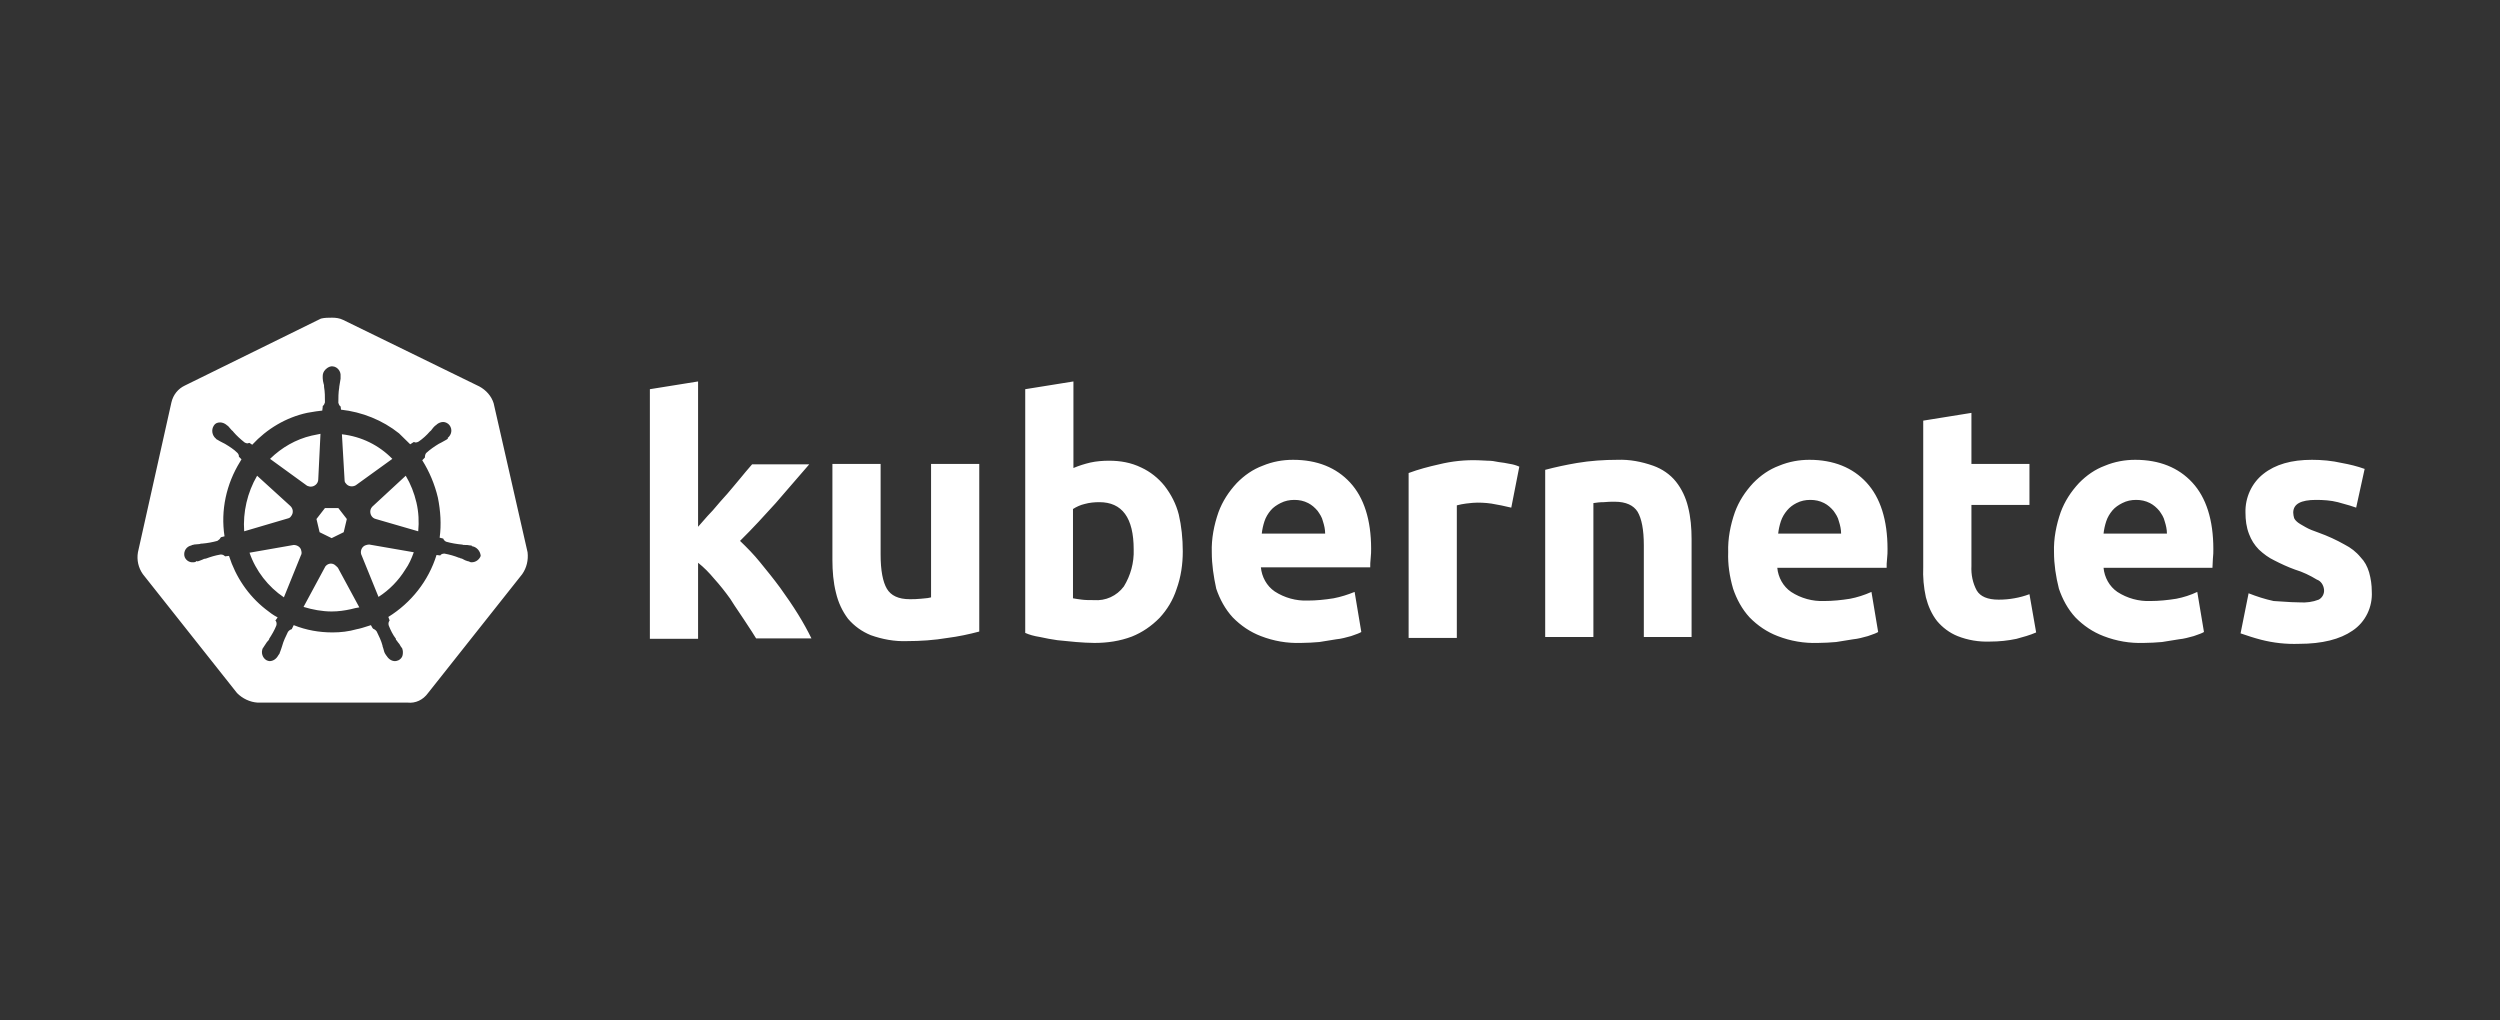 <svg width="196" height="80" viewBox="0 0 196 80" fill="none" xmlns="http://www.w3.org/2000/svg">
<rect x="0" y="0" width="196" height="80" fill="#333333" stroke="none"/>
<path fill-rule="evenodd" clip-rule="evenodd" d="M38.703 31.62C38.528 31.049 38.108 30.585 37.583 30.299L26.911 25.085C26.631 24.942 26.316 24.906 26.036 24.906C25.756 24.906 25.441 24.906 25.161 24.978L14.489 30.228C13.964 30.477 13.579 30.942 13.439 31.549L10.814 43.299C10.709 43.906 10.849 44.513 11.199 45.013L18.582 54.334C19.002 54.763 19.597 55.048 20.192 55.084H31.949C32.579 55.156 33.174 54.87 33.559 54.334L40.942 45.013C41.292 44.513 41.432 43.906 41.362 43.299L38.703 31.62ZM37.058 42.832C37.023 42.832 36.988 42.832 36.988 42.797C36.988 42.761 36.919 42.761 36.849 42.761C36.709 42.725 36.569 42.725 36.429 42.725H36.429C36.359 42.725 36.289 42.725 36.219 42.69H36.184C35.799 42.654 35.379 42.582 34.994 42.475C34.889 42.44 34.784 42.332 34.749 42.225L34.469 42.154C34.609 41.118 34.539 40.047 34.329 39.011C34.084 37.975 33.664 36.975 33.104 36.083L33.314 35.868V35.833C33.314 35.725 33.349 35.583 33.419 35.511C33.734 35.225 34.049 35.011 34.399 34.797L34.609 34.69C34.679 34.654 34.74 34.618 34.801 34.583L34.801 34.583C34.863 34.547 34.924 34.511 34.994 34.475C35.011 34.458 35.029 34.449 35.046 34.44C35.064 34.431 35.081 34.422 35.099 34.404C35.12 34.382 35.115 34.373 35.108 34.362C35.104 34.355 35.099 34.346 35.099 34.333C35.414 34.083 35.484 33.654 35.239 33.333C35.134 33.19 34.924 33.083 34.749 33.083C34.574 33.083 34.399 33.154 34.259 33.261L34.224 33.297C34.189 33.333 34.154 33.368 34.119 33.368C34.014 33.475 33.909 33.583 33.839 33.69C33.815 33.74 33.773 33.772 33.739 33.799C33.724 33.811 33.71 33.822 33.699 33.833C33.454 34.118 33.139 34.404 32.824 34.618C32.754 34.654 32.684 34.69 32.614 34.69C32.58 34.69 32.51 34.69 32.474 34.654H32.44L32.16 34.833C32.02 34.69 31.871 34.547 31.722 34.404C31.573 34.261 31.425 34.118 31.285 33.975C29.99 32.94 28.381 32.297 26.736 32.118L26.701 31.833V31.868C26.596 31.797 26.561 31.69 26.526 31.583C26.526 31.19 26.526 30.797 26.596 30.368V30.333C26.596 30.297 26.605 30.261 26.613 30.226C26.622 30.19 26.631 30.154 26.631 30.118C26.648 30.047 26.657 29.976 26.666 29.904L26.666 29.904C26.675 29.833 26.683 29.761 26.701 29.69V29.476C26.736 29.118 26.456 28.761 26.106 28.726C25.896 28.69 25.686 28.797 25.511 28.976C25.371 29.118 25.301 29.297 25.301 29.476V29.654C25.301 29.797 25.336 29.94 25.371 30.083C25.406 30.154 25.406 30.226 25.406 30.297V30.333C25.476 30.726 25.476 31.118 25.476 31.547C25.441 31.654 25.406 31.761 25.301 31.833V31.904L25.266 32.19C24.937 32.22 24.608 32.277 24.256 32.337L24.256 32.337L24.076 32.368C22.432 32.725 20.927 33.618 19.773 34.868L19.563 34.725H19.528C19.513 34.725 19.499 34.732 19.482 34.739C19.458 34.749 19.429 34.761 19.388 34.761C19.318 34.761 19.248 34.725 19.178 34.69C18.863 34.44 18.548 34.154 18.303 33.868C18.279 33.819 18.237 33.786 18.202 33.759L18.202 33.759C18.187 33.747 18.174 33.736 18.163 33.725C18.11 33.672 18.067 33.618 18.023 33.565C17.979 33.511 17.936 33.458 17.883 33.404C17.866 33.386 17.848 33.377 17.831 33.368C17.813 33.359 17.796 33.35 17.778 33.333L17.743 33.297C17.603 33.19 17.428 33.118 17.253 33.118C17.043 33.118 16.868 33.19 16.763 33.368C16.553 33.69 16.623 34.118 16.903 34.368C16.938 34.368 16.938 34.404 16.938 34.404C16.938 34.404 17.008 34.475 17.043 34.475C17.148 34.547 17.288 34.618 17.428 34.69L17.638 34.797C17.988 35.011 18.338 35.225 18.618 35.511C18.682 35.576 18.746 35.701 18.73 35.804L18.723 35.797V35.833C18.726 35.823 18.728 35.814 18.73 35.804L18.933 36.011C18.915 36.047 18.898 36.074 18.88 36.1L18.88 36.1C18.863 36.127 18.845 36.154 18.828 36.19C17.743 37.94 17.288 40.011 17.603 42.047L17.323 42.118C17.323 42.154 17.288 42.154 17.288 42.154C17.253 42.261 17.148 42.332 17.043 42.404C16.658 42.511 16.273 42.582 15.854 42.618C15.784 42.618 15.713 42.618 15.643 42.654C15.573 42.654 15.504 42.663 15.434 42.672C15.364 42.681 15.294 42.69 15.224 42.69C15.209 42.69 15.195 42.696 15.178 42.703C15.154 42.713 15.125 42.725 15.084 42.725C15.049 42.725 15.049 42.725 15.014 42.761C14.629 42.832 14.384 43.19 14.454 43.582C14.524 43.904 14.839 44.118 15.154 44.082C15.224 44.082 15.259 44.082 15.329 44.047C15.346 44.047 15.355 44.047 15.359 44.042C15.364 44.038 15.364 44.029 15.364 44.011C15.364 43.986 15.415 43.996 15.457 44.004C15.476 44.008 15.493 44.011 15.504 44.011C15.591 43.989 15.679 43.952 15.758 43.919C15.805 43.9 15.849 43.881 15.889 43.868C15.958 43.832 16.028 43.797 16.098 43.797H16.133C16.518 43.654 16.868 43.547 17.288 43.475H17.323C17.428 43.475 17.533 43.511 17.603 43.582C17.638 43.582 17.638 43.618 17.638 43.618L17.953 43.582C18.478 45.225 19.458 46.69 20.822 47.761C21.137 48.011 21.417 48.225 21.767 48.404L21.592 48.654C21.592 48.689 21.627 48.689 21.627 48.689C21.697 48.797 21.697 48.939 21.662 49.047C21.522 49.404 21.312 49.761 21.102 50.082V50.118C21.067 50.189 21.032 50.225 20.962 50.297C20.923 50.337 20.884 50.399 20.838 50.472C20.803 50.528 20.763 50.591 20.717 50.654C20.7 50.672 20.691 50.689 20.682 50.707C20.674 50.725 20.665 50.743 20.647 50.761C20.647 50.761 20.647 50.797 20.612 50.797C20.437 51.154 20.577 51.582 20.892 51.761C20.962 51.797 21.067 51.832 21.137 51.832C21.417 51.832 21.662 51.654 21.802 51.404C21.802 51.404 21.802 51.368 21.837 51.368C21.837 51.332 21.872 51.297 21.907 51.261C21.924 51.189 21.951 51.127 21.977 51.064C22.003 51.002 22.029 50.939 22.047 50.868L22.117 50.654C22.222 50.261 22.397 49.904 22.572 49.547C22.642 49.439 22.747 49.368 22.852 49.332C22.869 49.332 22.878 49.332 22.882 49.328C22.887 49.323 22.887 49.315 22.887 49.297L23.027 49.011C24.006 49.404 25.021 49.582 26.071 49.582C26.701 49.582 27.331 49.511 27.961 49.332C28.248 49.279 28.535 49.186 28.807 49.098C28.9 49.068 28.991 49.038 29.08 49.011L29.22 49.261C29.255 49.261 29.255 49.261 29.255 49.297C29.36 49.332 29.465 49.404 29.535 49.511C29.71 49.868 29.885 50.225 29.99 50.618V50.654L30.06 50.868C30.095 51.011 30.13 51.154 30.2 51.261C30.218 51.279 30.226 51.297 30.235 51.314C30.244 51.332 30.253 51.35 30.27 51.368C30.27 51.368 30.27 51.404 30.305 51.404C30.445 51.654 30.69 51.832 30.97 51.832C31.053 51.832 31.114 51.81 31.188 51.783C31.207 51.776 31.228 51.768 31.25 51.761C31.39 51.689 31.53 51.547 31.565 51.368C31.6 51.189 31.6 51.011 31.53 50.832C31.53 50.797 31.495 50.797 31.495 50.797C31.495 50.761 31.46 50.725 31.425 50.689C31.355 50.547 31.285 50.439 31.18 50.332C31.145 50.261 31.11 50.225 31.04 50.154V50.082C30.795 49.761 30.62 49.404 30.48 49.047C30.445 48.939 30.445 48.797 30.515 48.689C30.515 48.654 30.55 48.654 30.55 48.654L30.445 48.368C32.23 47.261 33.594 45.547 34.224 43.511L34.504 43.547C34.539 43.547 34.539 43.511 34.539 43.511C34.609 43.44 34.714 43.404 34.819 43.404H34.854C35.239 43.475 35.624 43.582 35.974 43.725H36.009L36.009 43.725C36.079 43.761 36.149 43.797 36.219 43.797C36.255 43.815 36.289 43.834 36.321 43.851C36.415 43.903 36.5 43.949 36.603 43.975C36.618 43.975 36.633 43.981 36.65 43.989C36.673 43.999 36.703 44.011 36.743 44.011C36.779 44.011 36.779 44.011 36.813 44.047C36.883 44.082 36.919 44.082 36.988 44.082C37.303 44.082 37.583 43.868 37.688 43.582C37.653 43.19 37.373 42.904 37.058 42.832ZM26.946 41.725L26.001 42.19L25.056 41.725L24.811 40.69L25.476 39.833H26.526L27.191 40.69L26.946 41.725ZM32.65 39.404C32.824 40.154 32.859 40.904 32.789 41.654L29.465 40.69C29.15 40.618 28.975 40.297 29.045 39.975C29.08 39.868 29.115 39.797 29.185 39.725L31.81 37.297C32.195 37.94 32.474 38.654 32.65 39.404ZM30.76 35.975L27.891 38.047C27.646 38.19 27.296 38.154 27.121 37.904C27.051 37.833 27.016 37.761 27.016 37.654L26.806 34.047C28.346 34.225 29.71 34.904 30.76 35.975ZM24.426 34.154L25.126 34.011L24.951 37.583C24.951 37.904 24.671 38.154 24.356 38.154C24.273 38.154 24.212 38.132 24.138 38.105C24.119 38.097 24.098 38.09 24.076 38.083L21.172 35.975C22.082 35.083 23.202 34.44 24.426 34.154ZM20.157 37.297L22.747 39.654C22.992 39.868 23.027 40.225 22.817 40.475C22.747 40.583 22.677 40.618 22.537 40.654L19.143 41.654C19.038 40.154 19.388 38.618 20.157 37.297ZM19.563 43.332L23.027 42.725C23.307 42.725 23.587 42.904 23.622 43.19C23.657 43.297 23.657 43.44 23.587 43.547L22.257 46.832C21.032 46.011 20.052 44.761 19.563 43.332ZM27.506 47.761C27.016 47.868 26.526 47.939 26.001 47.939C25.266 47.939 24.496 47.797 23.797 47.582L25.511 44.404C25.686 44.19 25.966 44.118 26.211 44.261C26.316 44.332 26.386 44.404 26.491 44.511L26.491 44.511L26.491 44.511L28.171 47.618C27.961 47.654 27.751 47.689 27.506 47.761ZM31.775 44.654C31.25 45.511 30.515 46.261 29.675 46.797L28.311 43.44C28.241 43.154 28.381 42.868 28.625 42.761C28.73 42.725 28.835 42.69 28.94 42.69L32.44 43.297C32.265 43.797 32.055 44.261 31.775 44.654ZM181.784 47.013C181.329 47.192 180.804 47.263 180.314 47.227C179.853 47.227 179.406 47.196 178.955 47.165C178.722 47.149 178.488 47.132 178.25 47.12C177.585 46.977 176.92 46.763 176.29 46.513L175.66 49.656C176.185 49.834 176.71 50.013 177.27 50.156C178.25 50.406 179.229 50.513 180.244 50.477C182.064 50.477 183.463 50.12 184.443 49.441C185.458 48.763 186.018 47.584 185.948 46.37C185.948 45.87 185.878 45.37 185.738 44.87C185.598 44.406 185.388 44.013 185.073 43.692C184.723 43.263 184.303 42.942 183.813 42.692C183.183 42.334 182.484 42.013 181.784 41.763C181.364 41.62 181.014 41.477 180.769 41.335C180.698 41.293 180.631 41.255 180.567 41.219C180.409 41.13 180.274 41.054 180.174 40.977C180.034 40.87 179.929 40.763 179.859 40.62L179.859 40.62C179.824 40.477 179.789 40.334 179.789 40.192C179.789 39.513 180.384 39.192 181.574 39.192C182.134 39.192 182.728 39.227 183.288 39.37C183.434 39.413 183.576 39.452 183.717 39.491C184.051 39.583 184.378 39.673 184.723 39.799L185.388 36.763C184.793 36.549 184.198 36.406 183.603 36.299C182.833 36.12 182.029 36.049 181.259 36.049C179.649 36.049 178.389 36.406 177.445 37.156C176.535 37.87 176.01 39.013 176.045 40.192C176.045 40.763 176.115 41.335 176.325 41.87C176.5 42.334 176.745 42.727 177.095 43.084C177.48 43.442 177.865 43.727 178.32 43.942C178.809 44.192 179.334 44.442 179.929 44.656C180.524 44.834 181.119 45.12 181.644 45.442C181.959 45.549 182.169 45.87 182.204 46.227C182.239 46.549 182.064 46.87 181.784 47.013ZM161.558 40.156C161.209 41.156 160.999 42.227 161.034 43.299C161.034 44.227 161.174 45.192 161.419 46.156C161.698 46.977 162.118 47.763 162.713 48.406C163.343 49.049 164.078 49.549 164.918 49.87C165.932 50.263 166.982 50.441 168.067 50.406C168.557 50.406 169.047 50.37 169.502 50.334C169.991 50.263 170.411 50.191 170.831 50.12C171.216 50.084 171.601 49.977 171.986 49.87C172.07 49.838 172.154 49.809 172.237 49.781C172.431 49.714 172.619 49.649 172.791 49.549L172.266 46.406C171.741 46.656 171.181 46.834 170.621 46.942C169.956 47.049 169.257 47.12 168.592 47.12C167.682 47.156 166.772 46.906 166.002 46.406C165.373 45.977 164.988 45.263 164.918 44.513H173.456C173.456 44.414 173.463 44.314 173.471 44.208C173.481 44.084 173.491 43.952 173.491 43.799C173.526 43.513 173.526 43.263 173.526 43.049V43.049C173.526 40.763 172.966 39.013 171.881 37.835C170.796 36.656 169.292 36.049 167.402 36.049C166.597 36.049 165.792 36.192 165.023 36.513C164.253 36.799 163.588 37.263 162.993 37.87C162.363 38.549 161.873 39.299 161.558 40.156ZM169.712 40.87C169.817 41.192 169.887 41.513 169.887 41.834H164.918C164.953 41.513 165.023 41.192 165.128 40.87C165.233 40.549 165.408 40.263 165.618 40.013C165.827 39.763 166.107 39.585 166.387 39.442C166.737 39.263 167.087 39.192 167.472 39.192C167.857 39.192 168.207 39.263 168.557 39.442C168.837 39.585 169.082 39.799 169.292 40.049C169.467 40.299 169.642 40.549 169.712 40.87ZM154.56 32.37L150.781 32.978V44.442C150.746 45.227 150.816 46.049 150.991 46.834C151.166 47.513 151.446 48.156 151.866 48.691C152.286 49.191 152.846 49.62 153.475 49.87C154.28 50.191 155.155 50.334 156.03 50.299C156.73 50.299 157.429 50.227 158.094 50.084C158.619 49.941 159.144 49.799 159.634 49.584L159.109 46.584C158.724 46.727 158.339 46.834 157.919 46.906C157.534 46.977 157.115 47.013 156.695 47.013C155.82 47.013 155.26 46.763 154.98 46.299C154.665 45.727 154.525 45.049 154.56 44.37V39.585H159.109V36.37H154.56V32.37ZM136.015 40.156C135.665 41.156 135.455 42.227 135.49 43.299C135.455 44.227 135.595 45.192 135.875 46.156C136.155 46.977 136.574 47.763 137.169 48.406C137.799 49.049 138.534 49.549 139.374 49.87C140.389 50.263 141.438 50.441 142.523 50.406C143.013 50.406 143.503 50.37 143.958 50.334C144.447 50.263 144.867 50.191 145.287 50.12L145.287 50.12C145.672 50.084 146.057 49.977 146.442 49.87C146.526 49.838 146.61 49.809 146.693 49.781C146.887 49.714 147.075 49.649 147.247 49.549L146.722 46.406C146.162 46.656 145.602 46.834 145.042 46.942C144.378 47.049 143.678 47.12 143.013 47.12C142.103 47.156 141.193 46.906 140.424 46.406C139.794 45.977 139.409 45.263 139.339 44.513H147.912C147.912 44.299 147.912 44.084 147.947 43.799C147.982 43.513 147.982 43.263 147.982 43.049C147.982 40.763 147.422 39.013 146.337 37.835C145.252 36.656 143.748 36.049 141.858 36.049C141.053 36.049 140.249 36.192 139.479 36.513C138.709 36.799 138.044 37.263 137.449 37.87C136.819 38.549 136.329 39.299 136.015 40.156ZM144.168 40.87C144.273 41.192 144.343 41.513 144.343 41.834H139.409C139.444 41.513 139.514 41.192 139.619 40.87C139.724 40.549 139.899 40.263 140.109 40.013C140.319 39.763 140.563 39.585 140.843 39.442C141.193 39.263 141.543 39.192 141.928 39.192C142.313 39.192 142.663 39.263 143.013 39.442C143.293 39.585 143.538 39.799 143.748 40.049C143.923 40.299 144.098 40.549 144.168 40.87ZM123.627 36.299C122.788 36.442 121.948 36.62 121.143 36.835V49.941H124.922V39.442C125.167 39.406 125.412 39.37 125.727 39.37C126.042 39.335 126.322 39.335 126.602 39.335C127.477 39.335 128.071 39.62 128.386 40.12C128.701 40.656 128.876 41.513 128.876 42.763V49.941H132.62V42.263C132.62 41.406 132.55 40.549 132.34 39.727C132.165 39.013 131.851 38.335 131.396 37.763C130.941 37.192 130.311 36.763 129.611 36.513C128.701 36.192 127.757 36.013 126.812 36.049C125.762 36.049 124.677 36.12 123.627 36.299ZM118.105 39.715C118.237 39.745 118.362 39.774 118.484 39.799L119.114 36.585C118.869 36.477 118.624 36.406 118.379 36.37C118.064 36.299 117.784 36.263 117.504 36.227C117.189 36.156 116.909 36.12 116.629 36.12C116.507 36.12 116.384 36.111 116.262 36.102C116.139 36.094 116.017 36.085 115.894 36.085C114.88 36.049 113.83 36.156 112.815 36.406C112.01 36.585 111.205 36.799 110.436 37.085V50.013H114.215V39.62C114.46 39.549 114.705 39.513 114.95 39.477C114.981 39.474 115.013 39.47 115.044 39.467C115.321 39.435 115.573 39.406 115.824 39.406C116.314 39.406 116.804 39.442 117.294 39.549C117.591 39.596 117.858 39.657 118.105 39.715ZM95.529 40.156C95.179 41.156 94.969 42.227 95.004 43.299C95.004 44.263 95.144 45.192 95.354 46.156C95.634 46.977 96.054 47.763 96.649 48.406C97.279 49.049 98.014 49.549 98.853 49.87C99.868 50.263 100.918 50.441 102.003 50.406C102.493 50.406 102.982 50.37 103.437 50.334C103.927 50.263 104.347 50.191 104.767 50.12L104.767 50.12C105.152 50.084 105.537 49.977 105.922 49.87C106.006 49.838 106.089 49.809 106.172 49.781C106.366 49.714 106.555 49.649 106.727 49.549L106.202 46.406C105.677 46.62 105.117 46.799 104.557 46.906C103.892 47.013 103.192 47.084 102.528 47.084C101.618 47.12 100.708 46.87 99.938 46.37C99.308 45.942 98.923 45.227 98.853 44.477H107.426C107.426 44.263 107.426 44.049 107.461 43.763C107.496 43.477 107.496 43.227 107.496 43.013V43.013C107.496 40.763 106.936 39.013 105.852 37.835C104.767 36.656 103.262 36.049 101.373 36.049C100.568 36.049 99.763 36.192 98.993 36.513C98.224 36.799 97.559 37.263 96.964 37.87C96.334 38.549 95.844 39.299 95.529 40.156ZM103.717 40.87C103.822 41.192 103.892 41.513 103.892 41.834H98.923C98.958 41.513 99.028 41.192 99.133 40.87C99.238 40.549 99.413 40.263 99.623 40.013C99.833 39.763 100.113 39.585 100.393 39.442C100.743 39.263 101.093 39.192 101.478 39.192C101.863 39.192 102.213 39.263 102.562 39.442C102.842 39.585 103.087 39.799 103.297 40.049C103.472 40.299 103.647 40.549 103.717 40.87ZM86.186 39.37C87.971 39.37 88.881 40.585 88.881 43.084C88.916 44.12 88.636 45.12 88.111 45.977C87.551 46.727 86.676 47.12 85.766 47.049C85.417 47.049 85.102 47.049 84.822 47.013C84.542 46.977 84.297 46.942 84.122 46.906V39.906C84.402 39.727 84.717 39.585 85.032 39.513C85.417 39.406 85.802 39.37 86.186 39.37ZM92.24 46.192C92.59 45.227 92.73 44.227 92.73 43.227C92.73 42.227 92.625 41.227 92.415 40.335C92.205 39.513 91.82 38.763 91.295 38.085C90.805 37.477 90.175 36.977 89.476 36.656C88.671 36.263 87.831 36.12 86.956 36.12C86.466 36.12 85.976 36.156 85.487 36.263C85.032 36.37 84.577 36.513 84.157 36.692V29.906L80.378 30.513V49.62C80.693 49.763 81.078 49.87 81.532 49.941C81.987 50.049 82.442 50.12 82.897 50.191C83.142 50.209 83.387 50.236 83.632 50.263C83.877 50.29 84.122 50.316 84.367 50.334L84.367 50.334C84.857 50.37 85.347 50.406 85.802 50.406C86.816 50.406 87.796 50.263 88.741 49.906C89.546 49.584 90.28 49.084 90.91 48.441C91.505 47.799 91.96 47.049 92.24 46.192ZM74.289 50.013C75.129 49.906 75.969 49.727 76.774 49.513V36.37H72.995V46.834C72.822 46.885 72.649 46.9 72.451 46.917C72.369 46.924 72.282 46.931 72.19 46.942C71.875 46.977 71.595 46.977 71.315 46.977C70.44 46.977 69.845 46.692 69.53 46.156C69.215 45.62 69.04 44.727 69.04 43.477V36.37H65.261V43.906C65.261 44.763 65.331 45.656 65.541 46.477C65.716 47.227 66.031 47.906 66.486 48.513C66.976 49.084 67.571 49.513 68.271 49.799C69.18 50.12 70.125 50.299 71.105 50.263C72.155 50.263 73.24 50.191 74.289 50.013ZM55.106 40.87C54.982 41.013 54.857 41.156 54.729 41.299V29.906L50.95 30.513V50.084H54.729V44.12C55.184 44.477 55.604 44.906 55.989 45.37C56.443 45.87 56.863 46.406 57.248 46.942C57.468 47.301 57.702 47.646 57.932 47.985C58.068 48.186 58.203 48.385 58.333 48.584C58.423 48.722 58.51 48.855 58.595 48.984C58.842 49.358 59.07 49.703 59.278 50.049H63.617C63.337 49.477 62.987 48.834 62.567 48.156C62.147 47.477 61.657 46.763 61.167 46.084C60.642 45.37 60.118 44.727 59.593 44.085L59.593 44.084C59.103 43.477 58.578 42.942 58.018 42.406C59.033 41.406 59.943 40.406 60.817 39.442C61.178 39.027 61.546 38.6 61.92 38.165C62.416 37.587 62.923 36.997 63.442 36.406H58.963C58.911 36.467 58.856 36.531 58.798 36.597C58.584 36.845 58.336 37.132 58.088 37.442C57.907 37.667 57.715 37.893 57.511 38.132C57.359 38.31 57.202 38.494 57.038 38.692C56.653 39.12 56.269 39.549 55.884 40.013C55.604 40.299 55.355 40.585 55.106 40.87Z" fill="white"/>
</svg>
